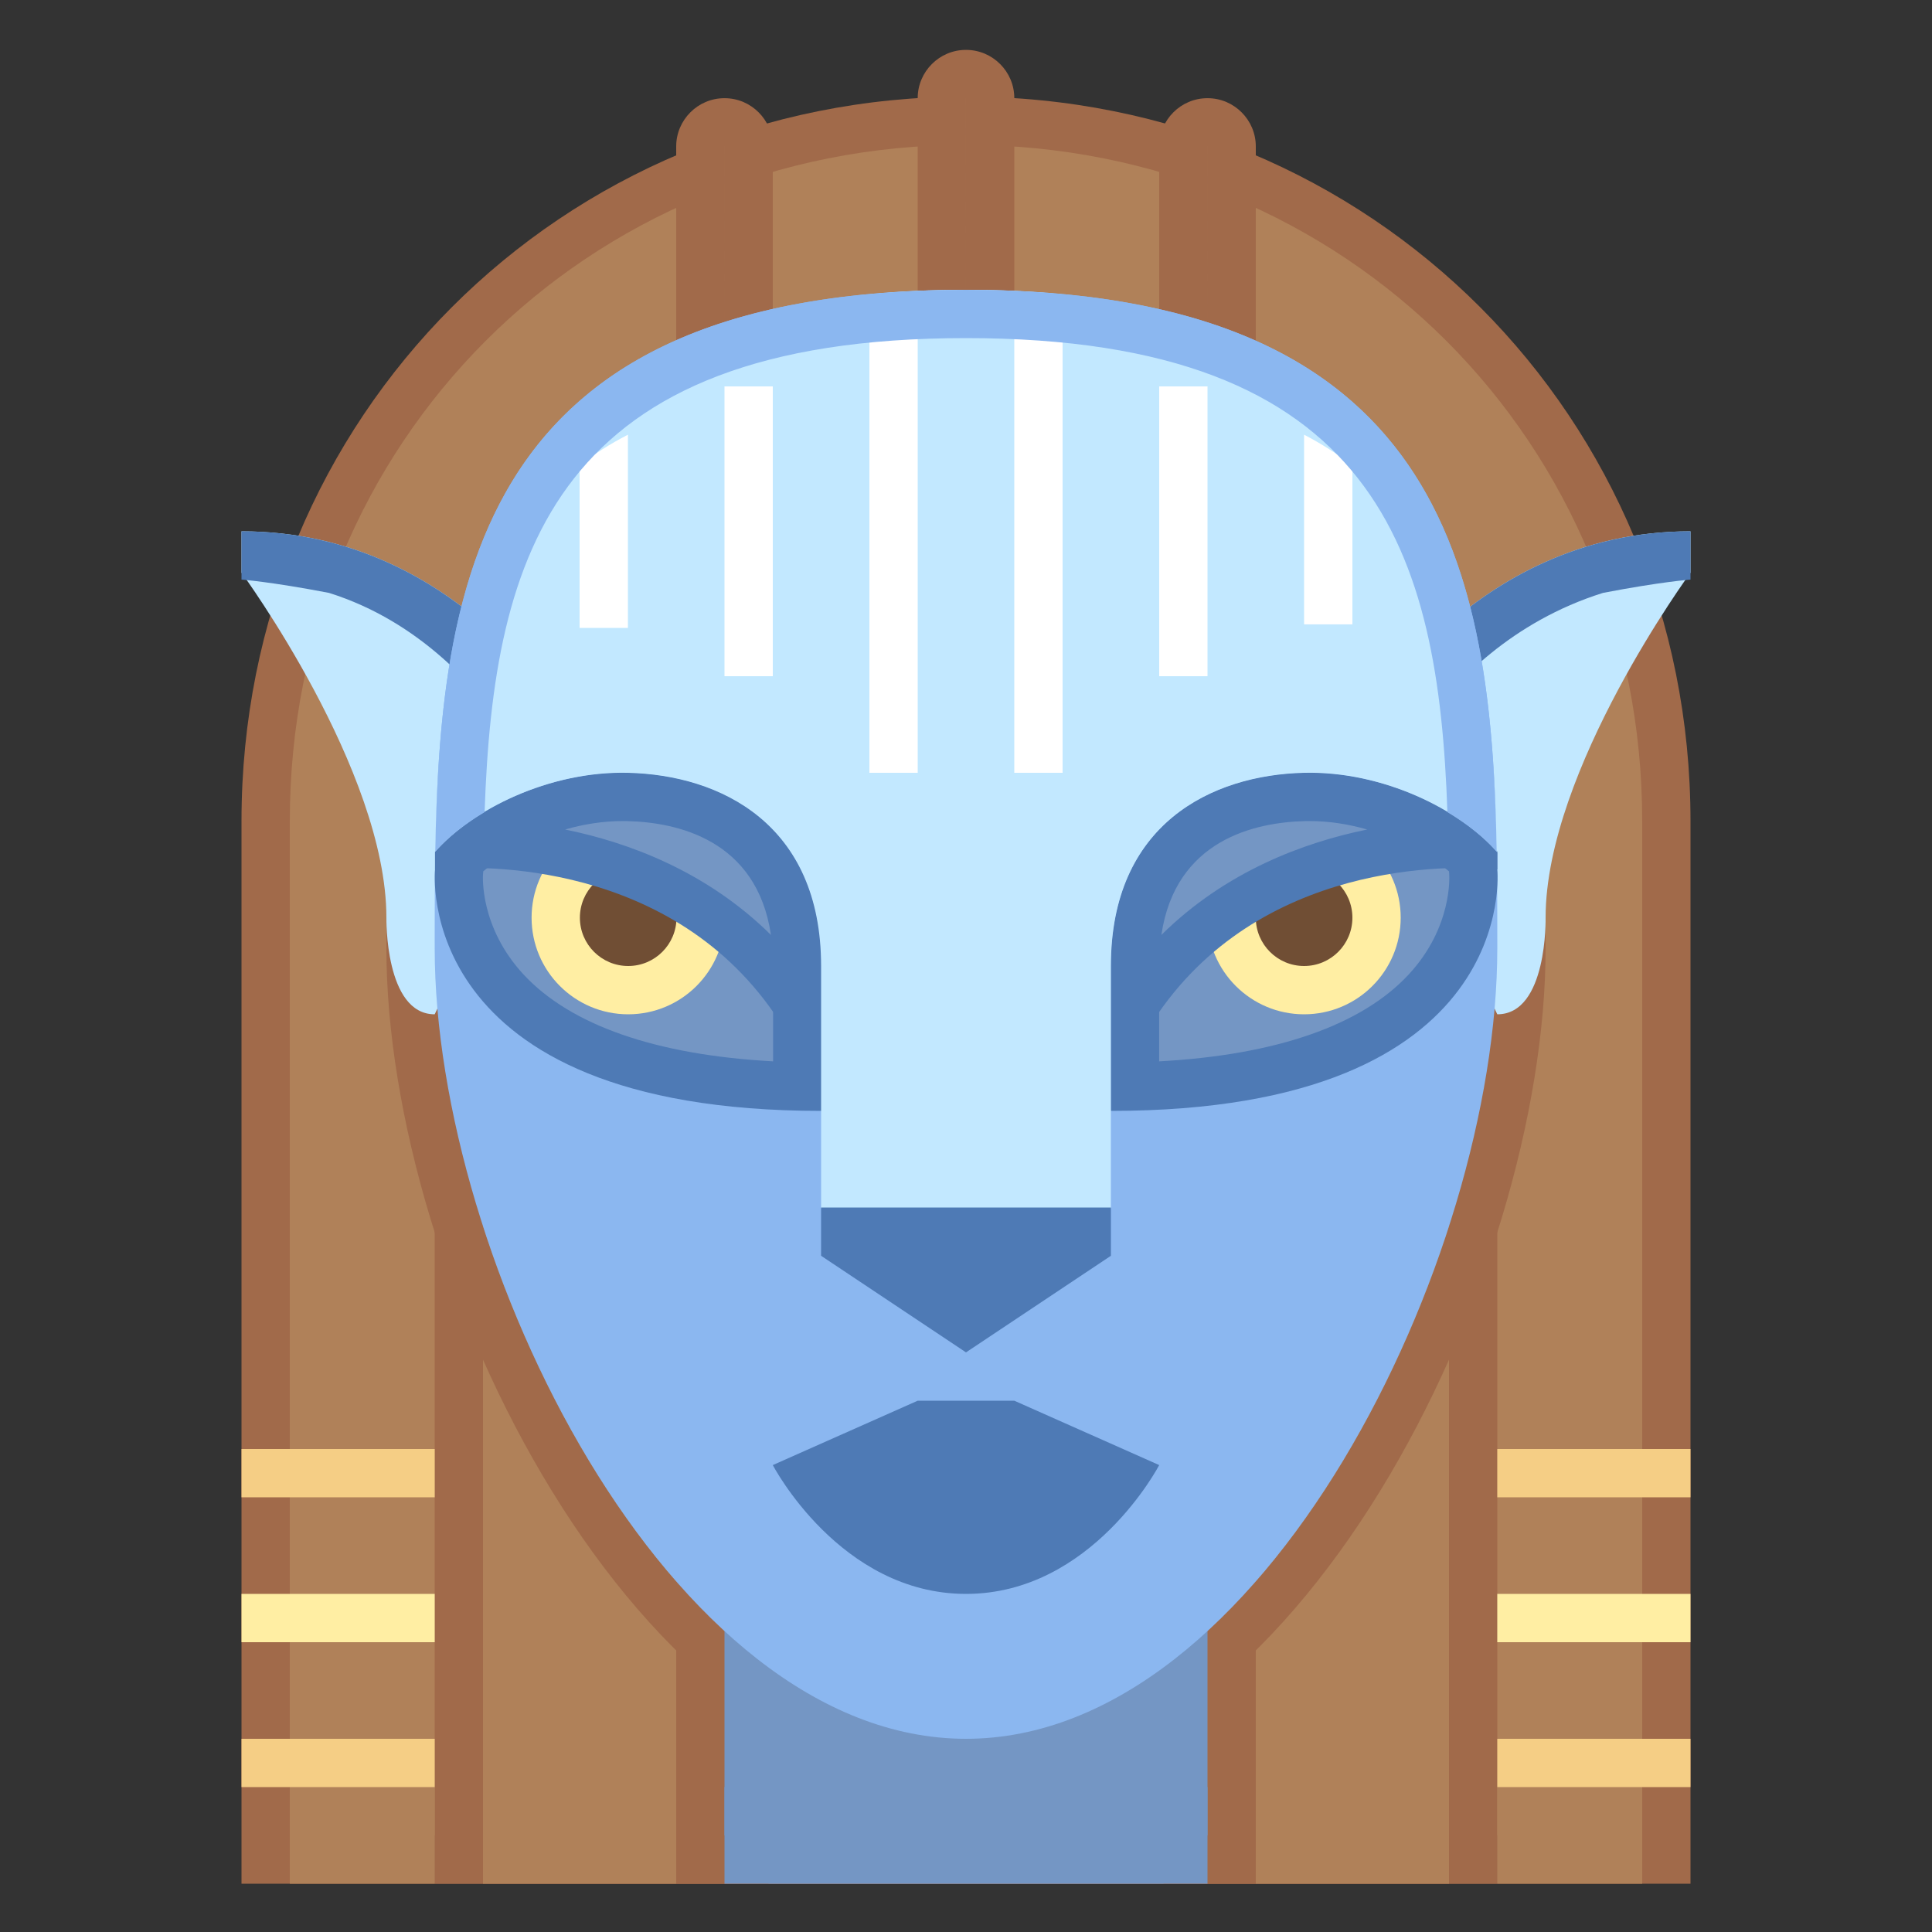 <?xml version="1.0" encoding="iso-8859-1"?>
<!-- Generator: Adobe Illustrator 19.1.1, SVG Export Plug-In . SVG Version: 6.00 Build 0)  -->
<svg version="1.1" id="Layer_1" xmlns="http://www.w3.org/2000/svg" xmlns:xlink="http://www.w3.org/1999/xlink" x="0px" y="0px"
	 viewBox="0 0 40 40" style="enable-background:new 0 0 40 40;" xml:space="preserve">
<rect x="0" y="0" width="40" height="40" fill="#333333" stroke="none"/>
<g>
	<path style="fill:#B08159;" d="M5.5,38.5V17C5.5,8.869,11.869,2.5,20,2.5S34.5,8.869,34.5,17v21.5H5.5z"/>
	<g>
		<path style="fill:#A16A4A;" d="M20,3c7.85,0,14,6.15,14,14v21H6V17C6,9.15,12.15,3,20,3 M20,2C11.6,2,5,8.64,5,17v22h30V17
			C35,8.64,28.4,2,20,2L20,2z"/>
	</g>
</g>
<g>
	<rect x="9.5" y="18.5" style="fill:#B08159;" width="21" height="20"/>
	<g>
		<path style="fill:#A16A4A;" d="M30,19v19H10V19H30 M31,18H9v21h22V18L31,18z"/>
	</g>
</g>
<path style="fill:#A16A4A;" d="M30.928,16C31,17.204,31,18.433,31,19.636C31,26.085,26.16,36,20,36c-6.16,0-11-9.915-11-16.364
	C9,18.427,9,17.199,9.07,16H8.072C8.001,17.226,8,18.457,8,19.636C8,26.467,13.153,37,20,37s12-10.533,12-17.364
	c0-1.179-0.001-2.41-0.072-3.636H30.928z"/>
<g>
	<path style="fill:#A6714E;" d="M19.998,7.5c-0.274,0-0.498-0.223-0.498-0.498V2.031c0-0.274,0.223-0.498,0.498-0.498
		c0.279,0,0.502,0.223,0.502,0.498v4.972c0,0.274-0.223,0.498-0.498,0.498H19.998z"/>
	<path style="fill:#A16A4A;" d="M20,2.033v4.969l-0.002-4.969H20 M20.002,1.033h-0.005C19.449,1.033,19,1.482,19,2.031v4.971
		C19,7.551,19.449,8,19.998,8h0.005C20.551,8,21,7.551,21,7.002V2.031C21,1.482,20.551,1.033,20.002,1.033L20.002,1.033z"/>
</g>
<g>
	<path style="fill:#A6714E;" d="M14.998,8.5c-0.274,0-0.498-0.223-0.498-0.498V3.031c0-0.274,0.223-0.498,0.498-0.498
		c0.279,0,0.502,0.223,0.502,0.498v4.971c0,0.274-0.223,0.498-0.498,0.498H14.998z"/>
	<path style="fill:#A16A4A;" d="M15,3.033v4.969l-0.002-4.969H15 M15.002,2.033h-0.005C14.449,2.033,14,2.482,14,3.031v4.971
		C14,8.551,14.449,9,14.998,9h0.005C15.551,9,16,8.551,16,8.002V3.031C16,2.482,15.551,2.033,15.002,2.033L15.002,2.033z"/>
</g>
<g>
	<path style="fill:#A6714E;" d="M24.998,8.5c-0.274,0-0.498-0.223-0.498-0.498V3.031c0-0.274,0.223-0.498,0.498-0.498
		c0.279,0,0.502,0.223,0.502,0.498v4.971c0,0.274-0.223,0.498-0.498,0.498H24.998z"/>
	<path style="fill:#A16A4A;" d="M25,3.033v4.969l-0.002-4.969H25 M25.002,2.033h-0.005C24.449,2.033,24,2.482,24,3.031v4.971
		C24,8.551,24.449,9,24.998,9h0.005C25.551,9,26,8.551,26,8.002V3.031C26,2.482,25.551,2.033,25.002,2.033L25.002,2.033z"/>
</g>
<g>
	<rect x="15.909" y="32.214" style="fill:#7496C4;" width="8.182" height="6.786"/>
</g>
<rect x="31" y="33" style="fill:#FFEEA3;" width="4" height="1"/>
<rect x="5" y="33" style="fill:#FFEEA3;" width="4" height="1"/>
<rect x="5" y="30" style="fill:#F5CE85;" width="4" height="1"/>
<rect x="31" y="30" style="fill:#F5CE85;" width="4" height="1"/>
<rect x="26" y="37" style="fill:#B08159;" width="4" height="2"/>
<rect x="31" y="37" style="fill:#B08159;" width="3" height="2"/>
<rect x="6" y="37" style="fill:#B08159;" width="3" height="2"/>
<rect x="10" y="37" style="fill:#B08159;" width="4" height="2"/>
<rect x="31" y="36" style="fill:#F5CE85;" width="4" height="1"/>
<rect x="5" y="36" style="fill:#F5CE85;" width="4" height="1"/>
<path style="fill:#C2E8FF;" d="M31,21c1.043,0,1-2,1-2c0-3.054,3-7.143,3-7.143V11c-4.602,0-6.818,4.071-6.818,4.071L31,21z"/>
<path style="fill:#4E7AB5;" d="M29.626,14.836c0.482-0.691,1.661-1.965,3.563-2.561C34.403,12.042,35,12,35,12v-1
	c-4.602,0-6.818,4.071-6.818,4.071L29.626,14.836z"/>
<path style="fill:#C2E8FF;" d="M9,21c-1.035,0-1-2-1-2c0-3.054-3-7.143-3-7.143V11c4.602,0,6.818,4.071,6.818,4.071L9,21z"/>
<path style="fill:#4E7AB5;" d="M10.374,14.979c-0.482-0.691-1.661-2.108-3.563-2.704C5.597,12.042,5,12,5,12v-1
	c4.602,0,6.818,4.071,6.818,4.071L10.374,14.979z"/>
<g>
	<rect x="14.5" y="19.143" style="fill:#7496C4;" width="11" height="19.357"/>
	<g>
		<path style="fill:#A16A4A;" d="M25,19.643V38H15V19.643H25 M26,18.643H14V39h12V18.643L26,18.643z"/>
	</g>
</g>
<path style="fill:#8BB7F0;" d="M9,19.636C9,26.085,13.84,36,20,36s11-9.915,11-16.364S31,6,20,6S9,13.103,9,19.636z"/>
<g>
	<path style="fill:#4E7AB5;" d="M16,30.333c0,0,1.389,2.667,4,2.667s4-2.667,4-2.667L21,29h-2L16,30.333z"/>
</g>
<g>
	<path style="fill:#7496C4;" d="M23.5,20c0-3.084,2.456-3.476,3.512-3.5l0.102-0.001c1.368,0,2.697,0.646,3.387,1.323V18
		c0.007,0.101,0.107,1.338-0.946,2.492c-1.133,1.242-3.22,1.93-6.054,2.001V20z"/>
	<path style="fill:#4E7AB5;" d="M27.114,16.999c1.141,0,2.246,0.492,2.887,1.042l0,0.012l0.003,0.038
		c0.003,0.044,0.074,1.099-0.837,2.083c-0.976,1.054-2.751,1.67-5.168,1.8V20c0-2.549,1.894-2.974,3.024-3L27.114,16.999
		 M27.114,15.999c-0.038,0-0.076,0-0.114,0.001c-1.914,0.045-4,1.06-4,4v3c8.523,0,8-5,8-5v-0.378
		C30.246,16.774,28.702,15.999,27.114,15.999L27.114,15.999z"/>
</g>
<g>
	<circle style="fill:#FFEEA3;" cx="27" cy="19" r="2"/>
</g>
<g>
	<circle style="fill:#704E34;" cx="27" cy="19" r="1"/>
</g>
<g>
	<path style="fill:#7496C4;" d="M23.5,20c0-3.084,2.456-3.476,3.512-3.5c0.001,0,0.002,0,0.003,0c1.184,0,2.292,0.437,3.039,0.971
		c-1.609,0.042-4.692,0.516-6.554,3.318V20z"/>
	<path style="fill:#4E7AB5;" d="M27.111,16.999c0.409,0,0.814,0.065,1.196,0.175c-1.311,0.267-2.929,0.865-4.262,2.183
		c0.293-1.979,1.952-2.333,2.979-2.357L27.111,16.999 M27.111,15.999c-0.037,0-0.074,0-0.111,0.001c-1.914,0.045-4,1.06-4,4v3
		c1.471-4.561,5.641-5.032,7.303-5.032C30.737,17.968,31,18,31,18v-0.356C30.246,16.796,28.7,15.999,27.111,15.999L27.111,15.999z"
		/>
</g>
<g>
	<path style="fill:#7496C4;" d="M16.506,22.494c-2.834-0.071-4.921-0.76-6.054-2.001c-1.053-1.154-0.953-2.391-0.948-2.443
		l0.001-0.227c0.689-0.678,2.019-1.324,3.388-1.324l0.102,0.001c1.056,0.024,3.512,0.416,3.512,3.5V22.494z"/>
	<path style="fill:#4E7AB5;" d="M12.893,16.999L12.983,17c1.129,0.026,3.023,0.451,3.023,3v1.974c-2.417-0.13-4.192-0.746-5.168-1.8
		c-0.91-0.983-0.84-2.038-0.838-2.07l0.005-0.052V18.04C10.648,17.49,11.752,16.999,12.893,16.999 M12.893,15.999
		c-1.588,0-3.132,0.775-3.886,1.623V18c0,0-0.523,5,8,5v-3c0-2.94-2.086-3.955-4-4C12.968,15.999,12.93,15.999,12.893,15.999
		L12.893,15.999z"/>
</g>
<g>
	<circle style="fill:#FFEEA3;" cx="13.006" cy="19" r="2"/>
</g>
<g>
	<circle style="fill:#704E34;" cx="13.006" cy="19" r="1"/>
</g>
<g>
	<path style="fill:#7496C4;" d="M16.506,20.789c-1.862-2.803-4.946-3.276-6.555-3.318c0.743-0.535,1.835-0.973,2.944-0.973
		c1.154,0.026,3.61,0.417,3.61,3.501V20.789z"/>
	<path style="fill:#4E7AB5;" d="M12.896,16.999L12.983,17c1.027,0.024,2.685,0.378,2.979,2.357
		c-1.333-1.318-2.951-1.916-4.262-2.183C12.081,17.064,12.487,16.999,12.896,16.999 M12.896,15.999
		c-1.589,0-3.135,0.797-3.889,1.645V18c0,0,0.263-0.032,0.697-0.032c1.662,0,5.833,0.471,7.303,5.032v-3c0-2.94-2.086-3.955-4-4
		C12.969,15.999,12.932,15.999,12.896,15.999L12.896,15.999z"/>
</g>
<rect x="15" y="37" style="fill:#7496C4;" width="10" height="2"/>
<path style="fill:#C2E8FF;" d="M20,6C10.402,6,9.139,11.901,9,17.644c0.763-0.876,2.358-1.683,4-1.644c1.914,0.045,4,1.059,4,4v5
	c0,0,0.455,2,3,2s3-2,3-2v-5c0-2.941,2.086-3.955,4-4c1.642-0.039,3.237,0.768,4,1.644C30.859,11.951,29.585,6,20,6z"/>
<path style="fill:#FFFFFF;" d="M22,6.689c-0.317-0.06-0.648-0.109-1-0.138V16h1V6.689z"/>
<path style="fill:#FFFFFF;" d="M28,9.646C27.7,9.402,27.363,9.19,27,9v3.927h1V9.646z"/>
<path style="fill:#FFFFFF;" d="M19,6.55c-0.352,0.029-0.683,0.077-1,0.137V16h1V6.55z"/>
<path style="fill:#FFFFFF;" d="M12,9.64V13h1V9C12.637,9.188,12.3,9.398,12,9.64z"/>
<rect x="15" y="8" style="fill:#FFFFFF;" width="1" height="6"/>
<rect x="24" y="8" style="fill:#FFFFFF;" width="1" height="6"/>
<g>
	<polygon style="fill:#4E7AB5;" points="17,25 17,26 20,28 23,26 23,25 	"/>
</g>
<path style="fill:#8BB7F0;" d="M10.033,16.814C10.217,11.467,11.47,7,20,7c8.53,0,9.783,4.467,9.967,9.814
	c0.411,0.246,0.763,0.527,1.02,0.818C30.883,11.785,29.868,6,20,6C10.119,6,9.115,11.731,9.012,17.632
	C9.269,17.341,9.621,17.06,10.033,16.814z"/>
</svg>

